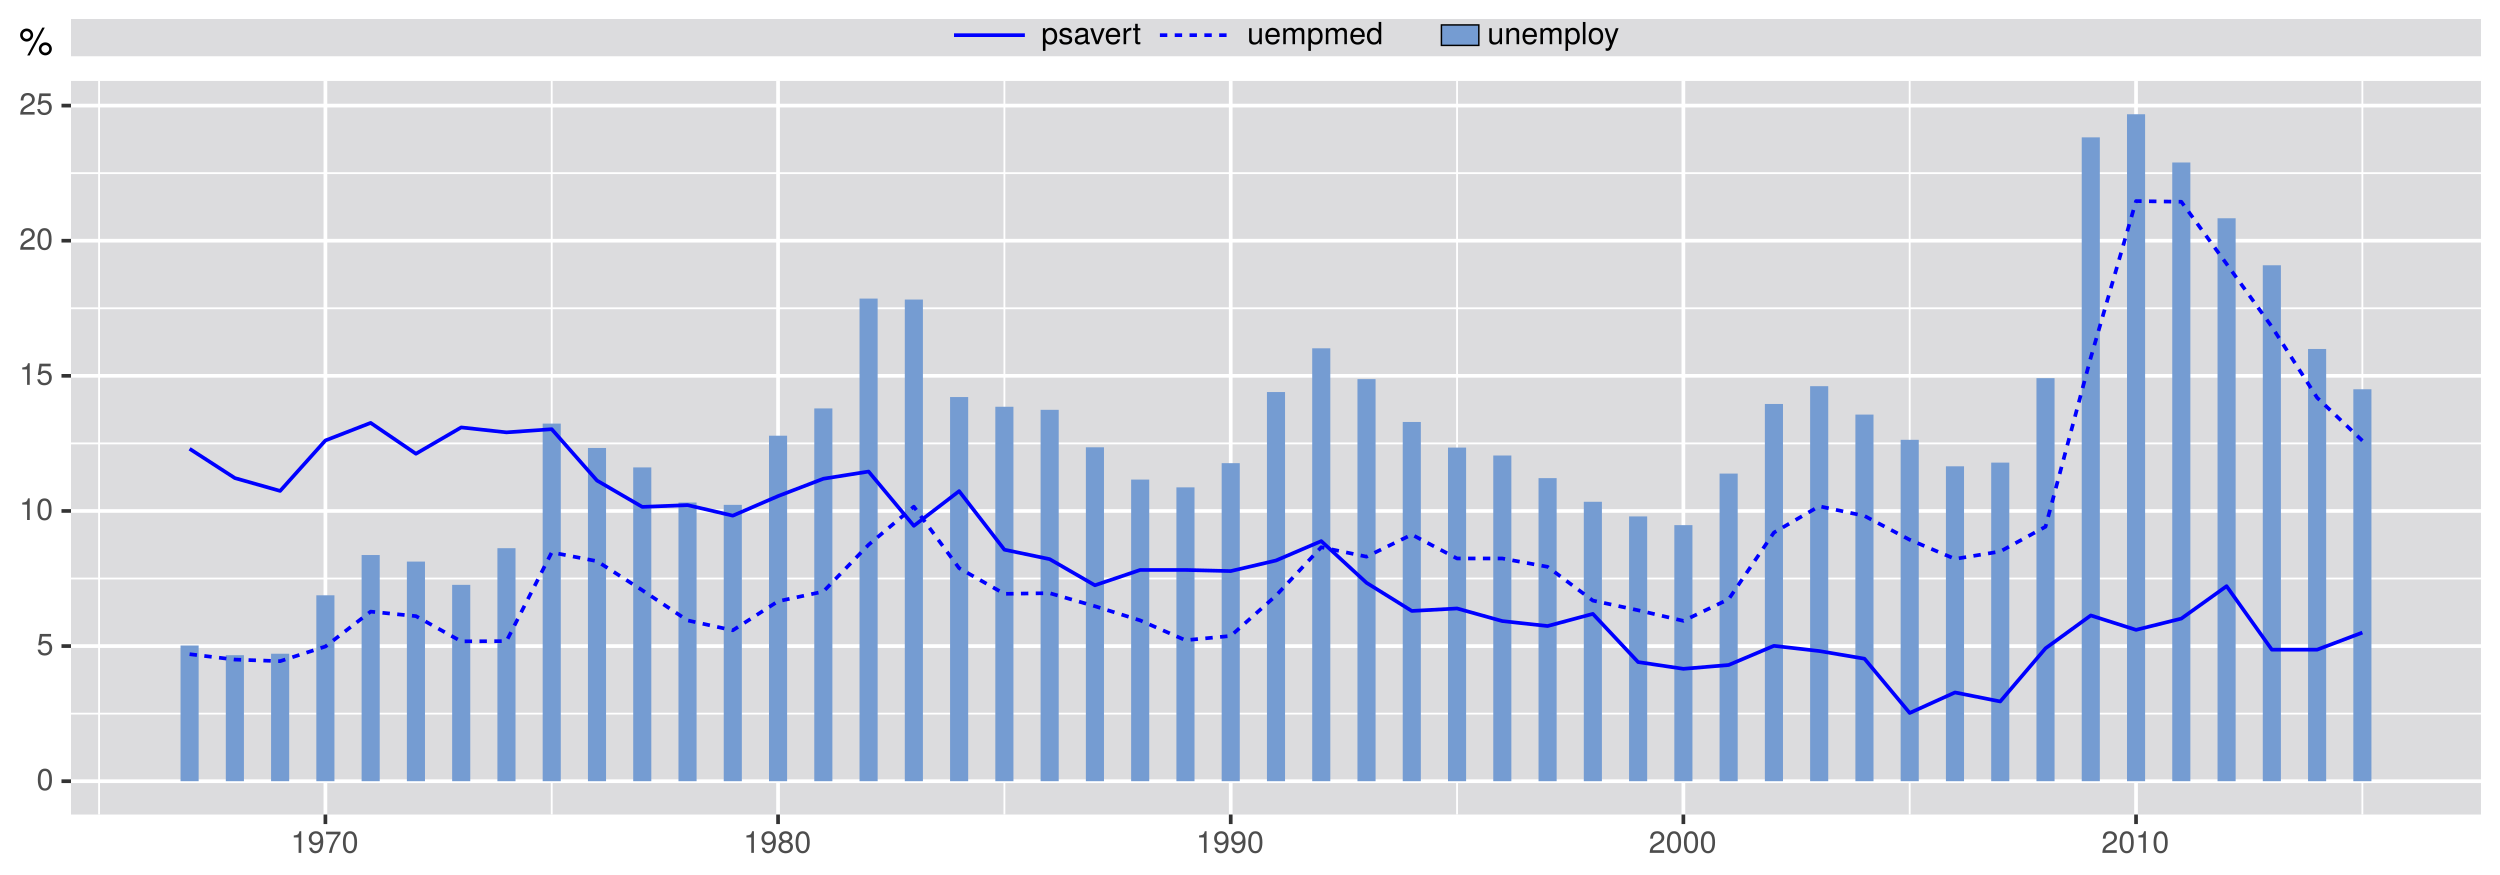<?xml version="1.0" encoding="UTF-8"?>
<svg xmlns="http://www.w3.org/2000/svg" xmlns:xlink="http://www.w3.org/1999/xlink" width="720pt" height="252pt" viewBox="0 0 720 252" version="1.1">
<defs>
<g>
<symbol overflow="visible" id="glyph0-0">
<path style="stroke:none;" d=""/>
</symbol>
<symbol overflow="visible" id="glyph0-1">
<path style="stroke:none;" d="M 4.453 -3 C 4.453 -5.156 3.781 -6.234 2.422 -6.234 C 1.078 -6.234 0.375 -5.141 0.375 -3.047 C 0.375 -0.953 1.078 0.125 2.422 0.125 C 3.734 0.125 4.453 -0.953 4.453 -3 Z M 3.672 -3.062 C 3.672 -1.297 3.266 -0.516 2.406 -0.516 C 1.578 -0.516 1.172 -1.344 1.172 -3.047 C 1.172 -4.75 1.578 -5.547 2.422 -5.547 C 3.25 -5.547 3.672 -4.734 3.672 -3.062 Z M 3.672 -3.062 "/>
</symbol>
<symbol overflow="visible" id="glyph0-2">
<path style="stroke:none;" d="M 4.516 -2.062 C 4.516 -3.297 3.688 -4.109 2.5 -4.109 C 2.062 -4.109 1.703 -4 1.344 -3.734 L 1.594 -5.344 L 4.188 -5.344 L 4.188 -6.109 L 0.969 -6.109 L 0.5 -2.844 L 1.219 -2.844 C 1.578 -3.266 1.875 -3.422 2.359 -3.422 C 3.188 -3.422 3.719 -2.891 3.719 -1.969 C 3.719 -1.062 3.203 -0.547 2.359 -0.547 C 1.688 -0.547 1.266 -0.891 1.078 -1.594 L 0.312 -1.594 C 0.562 -0.359 1.266 0.125 2.375 0.125 C 3.641 0.125 4.516 -0.75 4.516 -2.062 Z M 4.516 -2.062 "/>
</symbol>
<symbol overflow="visible" id="glyph0-3">
<path style="stroke:none;" d="M 3.047 0 L 3.047 -6.234 L 2.547 -6.234 C 2.266 -5.281 2.094 -5.141 0.891 -5 L 0.891 -4.438 L 2.281 -4.438 L 2.281 0 Z M 3.047 0 "/>
</symbol>
<symbol overflow="visible" id="glyph0-4">
<path style="stroke:none;" d="M 4.5 -4.406 C 4.5 -5.469 3.672 -6.234 2.5 -6.234 C 1.219 -6.234 0.484 -5.594 0.438 -4.078 L 1.219 -4.078 C 1.281 -5.125 1.703 -5.562 2.469 -5.562 C 3.172 -5.562 3.703 -5.062 3.703 -4.391 C 3.703 -3.891 3.406 -3.469 2.859 -3.156 L 2.047 -2.703 C 0.75 -1.969 0.375 -1.375 0.297 0 L 4.453 0 L 4.453 -0.766 L 1.172 -0.766 C 1.25 -1.281 1.531 -1.594 2.297 -2.047 L 3.172 -2.531 C 4.047 -2.984 4.5 -3.641 4.5 -4.406 Z M 4.5 -4.406 "/>
</symbol>
<symbol overflow="visible" id="glyph0-5">
<path style="stroke:none;" d="M 4.484 -3.266 C 4.484 -5.219 3.797 -6.234 2.375 -6.234 C 1.188 -6.234 0.328 -5.391 0.328 -4.172 C 0.328 -3.016 1.125 -2.219 2.25 -2.219 C 2.844 -2.219 3.266 -2.438 3.672 -2.922 C 3.672 -1.406 3.172 -0.547 2.281 -0.547 C 1.734 -0.547 1.359 -0.891 1.234 -1.5 L 0.469 -1.5 C 0.609 -0.469 1.281 0.125 2.234 0.125 C 3.688 0.125 4.484 -1.109 4.484 -3.266 Z M 3.641 -4.188 C 3.641 -3.422 3.094 -2.906 2.344 -2.906 C 1.594 -2.906 1.125 -3.391 1.125 -4.234 C 1.125 -5.016 1.656 -5.562 2.359 -5.562 C 3.094 -5.562 3.641 -5 3.641 -4.188 Z M 3.641 -4.188 "/>
</symbol>
<symbol overflow="visible" id="glyph0-6">
<path style="stroke:none;" d="M 4.578 -5.453 L 4.578 -6.109 L 0.406 -6.109 L 0.406 -5.344 L 3.781 -5.344 C 2.531 -3.781 1.656 -1.953 1.219 0 L 2.047 0 C 2.391 -2.016 3.266 -3.891 4.578 -5.453 Z M 4.578 -5.453 "/>
</symbol>
<symbol overflow="visible" id="glyph0-7">
<path style="stroke:none;" d="M 4.516 -1.766 C 4.516 -2.453 4.156 -2.938 3.438 -3.281 C 4.078 -3.672 4.297 -3.984 4.297 -4.578 C 4.297 -5.547 3.531 -6.234 2.422 -6.234 C 1.312 -6.234 0.547 -5.547 0.547 -4.578 C 0.547 -4 0.75 -3.672 1.391 -3.281 C 0.672 -2.938 0.328 -2.453 0.328 -1.766 C 0.328 -0.625 1.188 0.125 2.422 0.125 C 3.656 0.125 4.516 -0.625 4.516 -1.766 Z M 3.5 -4.562 C 3.5 -3.969 3.062 -3.594 2.422 -3.594 C 1.766 -3.594 1.344 -3.969 1.344 -4.562 C 1.344 -5.156 1.766 -5.547 2.422 -5.547 C 3.078 -5.547 3.5 -5.156 3.5 -4.562 Z M 3.719 -1.75 C 3.719 -1.016 3.188 -0.547 2.406 -0.547 C 1.641 -0.547 1.125 -1.016 1.125 -1.75 C 1.125 -2.484 1.641 -2.938 2.422 -2.938 C 3.188 -2.938 3.719 -2.484 3.719 -1.75 Z M 3.719 -1.75 "/>
</symbol>
<symbol overflow="visible" id="glyph0-8">
<path style="stroke:none;" d="M 4.594 -2.266 C 4.594 -3.812 3.844 -4.734 2.625 -4.734 C 2 -4.734 1.5 -4.453 1.156 -3.922 L 1.156 -4.609 L 0.484 -4.609 L 0.484 1.922 L 1.219 1.922 L 1.219 -0.547 C 1.594 -0.078 2.031 0.125 2.625 0.125 C 3.812 0.125 4.594 -0.797 4.594 -2.266 Z M 3.828 -2.281 C 3.828 -1.234 3.297 -0.547 2.5 -0.547 C 1.719 -0.547 1.219 -1.188 1.219 -2.266 C 1.219 -3.359 1.719 -4.062 2.5 -4.062 C 3.312 -4.062 3.828 -3.375 3.828 -2.281 Z M 3.828 -2.281 "/>
</symbol>
<symbol overflow="visible" id="glyph0-9">
<path style="stroke:none;" d="M 4.031 -1.297 C 4.031 -1.984 3.656 -2.328 2.734 -2.547 L 2.031 -2.703 C 1.438 -2.844 1.172 -3.047 1.172 -3.375 C 1.172 -3.797 1.562 -4.062 2.156 -4.062 C 2.75 -4.062 3.062 -3.812 3.078 -3.328 L 3.859 -3.328 C 3.844 -4.234 3.25 -4.734 2.188 -4.734 C 1.109 -4.734 0.406 -4.188 0.406 -3.328 C 0.406 -2.609 0.781 -2.266 1.875 -2 L 2.562 -1.844 C 3.062 -1.719 3.266 -1.562 3.266 -1.234 C 3.266 -0.797 2.844 -0.547 2.203 -0.547 C 1.547 -0.547 1.172 -0.703 1.078 -1.406 L 0.297 -1.406 C 0.328 -0.344 0.938 0.125 2.141 0.125 C 3.297 0.125 4.031 -0.406 4.031 -1.297 Z M 4.031 -1.297 "/>
</symbol>
<symbol overflow="visible" id="glyph0-10">
<path style="stroke:none;" d="M 4.703 -0.016 L 4.703 -0.578 C 4.625 -0.547 4.594 -0.547 4.547 -0.547 C 4.297 -0.547 4.156 -0.688 4.156 -0.922 L 4.156 -3.484 C 4.156 -4.297 3.547 -4.734 2.422 -4.734 C 1.297 -4.734 0.609 -4.312 0.578 -3.25 L 1.312 -3.25 C 1.375 -3.812 1.703 -4.062 2.391 -4.062 C 3.047 -4.062 3.422 -3.812 3.422 -3.375 L 3.422 -3.188 C 3.422 -2.875 3.234 -2.75 2.656 -2.672 C 1.625 -2.547 1.453 -2.5 1.172 -2.391 C 0.641 -2.172 0.375 -1.766 0.375 -1.203 C 0.375 -0.359 0.953 0.125 1.875 0.125 C 2.469 0.125 3.047 -0.109 3.453 -0.547 C 3.531 -0.188 3.844 0.062 4.203 0.062 C 4.359 0.062 4.469 0.047 4.703 -0.016 Z M 3.422 -1.594 C 3.422 -0.938 2.75 -0.516 2.047 -0.516 C 1.469 -0.516 1.141 -0.719 1.141 -1.219 C 1.141 -1.703 1.453 -1.906 2.25 -2.016 C 3.016 -2.125 3.172 -2.156 3.422 -2.281 Z M 3.422 -1.594 "/>
</symbol>
<symbol overflow="visible" id="glyph0-11">
<path style="stroke:none;" d="M 4.281 -4.609 L 3.453 -4.609 L 2.141 -0.875 L 0.922 -4.609 L 0.094 -4.609 L 1.703 0 L 2.5 0 Z M 4.281 -4.609 "/>
</symbol>
<symbol overflow="visible" id="glyph0-12">
<path style="stroke:none;" d="M 4.516 -2.094 C 4.516 -2.766 4.453 -3.188 4.328 -3.531 C 4.031 -4.281 3.328 -4.734 2.469 -4.734 C 1.172 -4.734 0.359 -3.797 0.359 -2.281 C 0.359 -0.766 1.156 0.125 2.453 0.125 C 3.5 0.125 4.234 -0.469 4.422 -1.406 L 3.672 -1.406 C 3.469 -0.797 3.062 -0.547 2.469 -0.547 C 1.703 -0.547 1.141 -1.031 1.125 -2.094 Z M 3.734 -2.75 C 3.734 -2.75 3.734 -2.703 3.719 -2.688 L 1.141 -2.688 C 1.203 -3.516 1.719 -4.062 2.453 -4.062 C 3.172 -4.062 3.734 -3.469 3.734 -2.75 Z M 3.734 -2.75 "/>
</symbol>
<symbol overflow="visible" id="glyph0-13">
<path style="stroke:none;" d="M 2.828 -3.969 L 2.828 -4.719 C 2.703 -4.734 2.641 -4.734 2.547 -4.734 C 2.062 -4.734 1.703 -4.453 1.281 -3.781 L 1.281 -4.609 L 0.609 -4.609 L 0.609 0 L 1.344 0 L 1.344 -2.391 C 1.344 -3.438 1.688 -3.953 2.828 -3.969 Z M 2.828 -3.969 "/>
</symbol>
<symbol overflow="visible" id="glyph0-14">
<path style="stroke:none;" d="M 2.234 0 L 2.234 -0.609 C 2.141 -0.594 2.016 -0.578 1.875 -0.578 C 1.562 -0.578 1.484 -0.672 1.484 -1 L 1.484 -4.016 L 2.234 -4.016 L 2.234 -4.609 L 1.484 -4.609 L 1.484 -5.875 L 0.75 -5.875 L 0.75 -4.609 L 0.125 -4.609 L 0.125 -4.016 L 0.75 -4.016 L 0.75 -0.672 C 0.75 -0.203 1.062 0.062 1.641 0.062 C 1.812 0.062 1.984 0.047 2.234 0 Z M 2.234 0 "/>
</symbol>
<symbol overflow="visible" id="glyph0-15">
<path style="stroke:none;" d="M 4.234 0 L 4.234 -4.609 L 3.516 -4.609 L 3.516 -2.062 C 3.516 -1.125 3.016 -0.516 2.25 -0.516 C 1.672 -0.516 1.297 -0.859 1.297 -1.422 L 1.297 -4.609 L 0.578 -4.609 L 0.578 -1.125 C 0.578 -0.359 1.141 0.125 2.047 0.125 C 2.719 0.125 3.156 -0.109 3.578 -0.719 L 3.578 0 Z M 4.234 0 "/>
</symbol>
<symbol overflow="visible" id="glyph0-16">
<path style="stroke:none;" d="M 6.688 0 L 6.688 -3.453 C 6.688 -4.281 6.234 -4.734 5.359 -4.734 C 4.75 -4.734 4.375 -4.562 3.953 -4.031 C 3.672 -4.531 3.312 -4.734 2.703 -4.734 C 2.094 -4.734 1.688 -4.516 1.297 -3.953 L 1.297 -4.609 L 0.625 -4.609 L 0.625 0 L 1.359 0 L 1.359 -2.891 C 1.359 -3.562 1.844 -4.094 2.438 -4.094 C 2.984 -4.094 3.297 -3.766 3.297 -3.172 L 3.297 0 L 4.016 0 L 4.016 -2.891 C 4.016 -3.562 4.516 -4.094 5.109 -4.094 C 5.641 -4.094 5.953 -3.75 5.953 -3.172 L 5.953 0 Z M 6.688 0 "/>
</symbol>
<symbol overflow="visible" id="glyph0-17">
<path style="stroke:none;" d="M 4.359 0 L 4.359 -6.406 L 3.625 -6.406 L 3.625 -4.031 C 3.312 -4.5 2.828 -4.734 2.203 -4.734 C 1.016 -4.734 0.234 -3.812 0.234 -2.344 C 0.234 -0.797 1 0.125 2.234 0.125 C 2.875 0.125 3.312 -0.109 3.703 -0.672 L 3.703 0 Z M 3.625 -2.281 C 3.625 -1.219 3.109 -0.547 2.344 -0.547 C 1.531 -0.547 1 -1.234 1 -2.312 C 1 -3.375 1.531 -4.062 2.328 -4.062 C 3.125 -4.062 3.625 -3.359 3.625 -2.281 Z M 3.625 -2.281 "/>
</symbol>
<symbol overflow="visible" id="glyph0-18">
<path style="stroke:none;" d="M 4.281 0 L 4.281 -3.484 C 4.281 -4.25 3.719 -4.734 2.828 -4.734 C 2.141 -4.734 1.703 -4.484 1.297 -3.828 L 1.297 -4.609 L 0.609 -4.609 L 0.609 0 L 1.344 0 L 1.344 -2.547 C 1.344 -3.484 1.859 -4.094 2.609 -4.094 C 3.188 -4.094 3.547 -3.75 3.547 -3.188 L 3.547 0 Z M 4.281 0 "/>
</symbol>
<symbol overflow="visible" id="glyph0-19">
<path style="stroke:none;" d="M 1.328 0 L 1.328 -6.406 L 0.594 -6.406 L 0.594 0 Z M 1.328 0 "/>
</symbol>
<symbol overflow="visible" id="glyph0-20">
<path style="stroke:none;" d="M 4.484 -2.266 C 4.484 -3.859 3.719 -4.734 2.391 -4.734 C 1.094 -4.734 0.312 -3.859 0.312 -2.312 C 0.312 -0.75 1.094 0.125 2.406 0.125 C 3.688 0.125 4.484 -0.75 4.484 -2.266 Z M 3.719 -2.281 C 3.719 -1.203 3.203 -0.547 2.406 -0.547 C 1.578 -0.547 1.078 -1.188 1.078 -2.312 C 1.078 -3.406 1.578 -4.062 2.406 -4.062 C 3.234 -4.062 3.719 -3.422 3.719 -2.281 Z M 3.719 -2.281 "/>
</symbol>
<symbol overflow="visible" id="glyph0-21">
<path style="stroke:none;" d="M 4.203 -4.609 L 3.406 -4.609 L 2.141 -1.016 L 0.953 -4.609 L 0.172 -4.609 L 1.734 0.016 L 1.453 0.75 C 1.328 1.078 1.172 1.203 0.859 1.203 C 0.75 1.203 0.641 1.172 0.469 1.141 L 0.469 1.797 C 0.625 1.875 0.781 1.922 0.969 1.922 C 1.484 1.922 1.906 1.625 2.156 0.969 Z M 4.203 -4.609 "/>
</symbol>
<symbol overflow="visible" id="glyph1-0">
<path style="stroke:none;" d=""/>
</symbol>
<symbol overflow="visible" id="glyph1-1">
<path style="stroke:none;" d="M 4.062 -5.625 C 4.062 -6.703 3.25 -7.531 2.188 -7.531 C 1.172 -7.531 0.312 -6.688 0.312 -5.656 C 0.312 -4.625 1.172 -3.766 2.203 -3.766 C 3.219 -3.766 4.062 -4.625 4.062 -5.625 Z M 3.312 -5.641 C 3.312 -5.031 2.812 -4.547 2.203 -4.547 C 1.578 -4.547 1.078 -5.047 1.078 -5.656 C 1.078 -6.266 1.578 -6.766 2.188 -6.766 C 2.812 -6.766 3.312 -6.266 3.312 -5.641 Z M 7.422 -7.797 L 6.703 -7.797 L 2.359 0.219 L 3.078 0.219 Z M 9.453 -1.656 C 9.453 -2.703 8.625 -3.547 7.562 -3.547 C 6.547 -3.547 5.703 -2.688 5.703 -1.672 C 5.703 -0.641 6.547 0.203 7.578 0.203 C 8.594 0.203 9.453 -0.641 9.453 -1.656 Z M 8.688 -1.656 C 8.688 -1.062 8.188 -0.562 7.578 -0.562 C 6.969 -0.562 6.453 -1.062 6.453 -1.672 C 6.453 -2.281 6.969 -2.766 7.562 -2.766 C 8.188 -2.766 8.688 -2.281 8.688 -1.656 Z M 8.688 -1.656 "/>
</symbol>
</g>
<clipPath id="clip1">
  <path d="M 20.449 23.297 L 715 23.297 L 715 235 L 20.449 235 Z M 20.449 23.297 "/>
</clipPath>
<clipPath id="clip2">
  <path d="M 20.449 205 L 715 205 L 715 206 L 20.449 206 Z M 20.449 205 "/>
</clipPath>
<clipPath id="clip3">
  <path d="M 20.449 166 L 715 166 L 715 167 L 20.449 167 Z M 20.449 166 "/>
</clipPath>
<clipPath id="clip4">
  <path d="M 20.449 127 L 715 127 L 715 128 L 20.449 128 Z M 20.449 127 "/>
</clipPath>
<clipPath id="clip5">
  <path d="M 20.449 88 L 715 88 L 715 90 L 20.449 90 Z M 20.449 88 "/>
</clipPath>
<clipPath id="clip6">
  <path d="M 20.449 49 L 715 49 L 715 51 L 20.449 51 Z M 20.449 49 "/>
</clipPath>
<clipPath id="clip7">
  <path d="M 28 23.297 L 29 23.297 L 29 235 L 28 235 Z M 28 23.297 "/>
</clipPath>
<clipPath id="clip8">
  <path d="M 158 23.297 L 160 23.297 L 160 235 L 158 235 Z M 158 23.297 "/>
</clipPath>
<clipPath id="clip9">
  <path d="M 289 23.297 L 290 23.297 L 290 235 L 289 235 Z M 289 23.297 "/>
</clipPath>
<clipPath id="clip10">
  <path d="M 419 23.297 L 420 23.297 L 420 235 L 419 235 Z M 419 23.297 "/>
</clipPath>
<clipPath id="clip11">
  <path d="M 549 23.297 L 551 23.297 L 551 235 L 549 235 Z M 549 23.297 "/>
</clipPath>
<clipPath id="clip12">
  <path d="M 680 23.297 L 681 23.297 L 681 235 L 680 235 Z M 680 23.297 "/>
</clipPath>
<clipPath id="clip13">
  <path d="M 20.449 224 L 715.52 224 L 715.52 226 L 20.449 226 Z M 20.449 224 "/>
</clipPath>
<clipPath id="clip14">
  <path d="M 20.449 185 L 715.52 185 L 715.52 187 L 20.449 187 Z M 20.449 185 "/>
</clipPath>
<clipPath id="clip15">
  <path d="M 20.449 146 L 715.52 146 L 715.52 148 L 20.449 148 Z M 20.449 146 "/>
</clipPath>
<clipPath id="clip16">
  <path d="M 20.449 107 L 715.52 107 L 715.52 109 L 20.449 109 Z M 20.449 107 "/>
</clipPath>
<clipPath id="clip17">
  <path d="M 20.449 68 L 715.52 68 L 715.52 70 L 20.449 70 Z M 20.449 68 "/>
</clipPath>
<clipPath id="clip18">
  <path d="M 20.449 29 L 715.52 29 L 715.52 31 L 20.449 31 Z M 20.449 29 "/>
</clipPath>
<clipPath id="clip19">
  <path d="M 93 23.297 L 95 23.297 L 95 235.586 L 93 235.586 Z M 93 23.297 "/>
</clipPath>
<clipPath id="clip20">
  <path d="M 223 23.297 L 225 23.297 L 225 235.586 L 223 235.586 Z M 223 23.297 "/>
</clipPath>
<clipPath id="clip21">
  <path d="M 353 23.297 L 355 23.297 L 355 235.586 L 353 235.586 Z M 353 23.297 "/>
</clipPath>
<clipPath id="clip22">
  <path d="M 484 23.297 L 486 23.297 L 486 235.586 L 484 235.586 Z M 484 23.297 "/>
</clipPath>
<clipPath id="clip23">
  <path d="M 614 23.297 L 616 23.297 L 616 235.586 L 614 235.586 Z M 614 23.297 "/>
</clipPath>
<clipPath id="clip24">
  <path d="M 20.449 5.48 L 715 5.48 L 715 17 L 20.449 17 Z M 20.449 5.48 "/>
</clipPath>
</defs>
<g id="surface4">
<rect x="0" y="0" width="720" height="252" style="fill:rgb(100%,100%,100%);fill-opacity:1;stroke:none;"/>
<rect x="0" y="0" width="720" height="252" style="fill:rgb(100%,100%,100%);fill-opacity:1;stroke:none;"/>
<path style="fill:none;stroke-width:1.067;stroke-linecap:round;stroke-linejoin:round;stroke:rgb(100%,100%,100%);stroke-opacity:1;stroke-miterlimit:10;" d="M 0 252 L 720 252 L 720 0 L 0 0 Z M 0 252 "/>
<g clip-path="url(#clip1)" clip-rule="nonzero">
<path style=" stroke:none;fill-rule:nonzero;fill:rgb(86.275%,86.275%,87.059%);fill-opacity:1;" d="M 20.449 234.59 L 714.52 234.59 L 714.52 23.301 L 20.449 23.301 Z M 20.449 234.59 "/>
</g>
<g clip-path="url(#clip2)" clip-rule="nonzero">
<path style="fill:none;stroke-width:0.533;stroke-linecap:butt;stroke-linejoin:round;stroke:rgb(100%,100%,100%);stroke-opacity:1;stroke-miterlimit:10;" d="M 20.449 205.527 L 714.52 205.527 "/>
</g>
<g clip-path="url(#clip3)" clip-rule="nonzero">
<path style="fill:none;stroke-width:0.533;stroke-linecap:butt;stroke-linejoin:round;stroke:rgb(100%,100%,100%);stroke-opacity:1;stroke-miterlimit:10;" d="M 20.449 166.613 L 714.52 166.613 "/>
</g>
<g clip-path="url(#clip4)" clip-rule="nonzero">
<path style="fill:none;stroke-width:0.533;stroke-linecap:butt;stroke-linejoin:round;stroke:rgb(100%,100%,100%);stroke-opacity:1;stroke-miterlimit:10;" d="M 20.449 127.695 L 714.52 127.695 "/>
</g>
<g clip-path="url(#clip5)" clip-rule="nonzero">
<path style="fill:none;stroke-width:0.533;stroke-linecap:butt;stroke-linejoin:round;stroke:rgb(100%,100%,100%);stroke-opacity:1;stroke-miterlimit:10;" d="M 20.449 88.781 L 714.52 88.781 "/>
</g>
<g clip-path="url(#clip6)" clip-rule="nonzero">
<path style="fill:none;stroke-width:0.533;stroke-linecap:butt;stroke-linejoin:round;stroke:rgb(100%,100%,100%);stroke-opacity:1;stroke-miterlimit:10;" d="M 20.449 49.867 L 714.52 49.867 "/>
</g>
<g clip-path="url(#clip7)" clip-rule="nonzero">
<path style="fill:none;stroke-width:0.533;stroke-linecap:butt;stroke-linejoin:round;stroke:rgb(100%,100%,100%);stroke-opacity:1;stroke-miterlimit:10;" d="M 28.531 234.59 L 28.531 23.297 "/>
</g>
<g clip-path="url(#clip8)" clip-rule="nonzero">
<path style="fill:none;stroke-width:0.533;stroke-linecap:butt;stroke-linejoin:round;stroke:rgb(100%,100%,100%);stroke-opacity:1;stroke-miterlimit:10;" d="M 158.898 234.59 L 158.898 23.297 "/>
</g>
<g clip-path="url(#clip9)" clip-rule="nonzero">
<path style="fill:none;stroke-width:0.533;stroke-linecap:butt;stroke-linejoin:round;stroke:rgb(100%,100%,100%);stroke-opacity:1;stroke-miterlimit:10;" d="M 289.266 234.59 L 289.266 23.297 "/>
</g>
<g clip-path="url(#clip10)" clip-rule="nonzero">
<path style="fill:none;stroke-width:0.533;stroke-linecap:butt;stroke-linejoin:round;stroke:rgb(100%,100%,100%);stroke-opacity:1;stroke-miterlimit:10;" d="M 419.633 234.59 L 419.633 23.297 "/>
</g>
<g clip-path="url(#clip11)" clip-rule="nonzero">
<path style="fill:none;stroke-width:0.533;stroke-linecap:butt;stroke-linejoin:round;stroke:rgb(100%,100%,100%);stroke-opacity:1;stroke-miterlimit:10;" d="M 549.996 234.59 L 549.996 23.297 "/>
</g>
<g clip-path="url(#clip12)" clip-rule="nonzero">
<path style="fill:none;stroke-width:0.533;stroke-linecap:butt;stroke-linejoin:round;stroke:rgb(100%,100%,100%);stroke-opacity:1;stroke-miterlimit:10;" d="M 680.363 234.59 L 680.363 23.297 "/>
</g>
<g clip-path="url(#clip13)" clip-rule="nonzero">
<path style="fill:none;stroke-width:1.067;stroke-linecap:butt;stroke-linejoin:round;stroke:rgb(100%,100%,100%);stroke-opacity:1;stroke-miterlimit:10;" d="M 20.449 224.984 L 714.52 224.984 "/>
</g>
<g clip-path="url(#clip14)" clip-rule="nonzero">
<path style="fill:none;stroke-width:1.067;stroke-linecap:butt;stroke-linejoin:round;stroke:rgb(100%,100%,100%);stroke-opacity:1;stroke-miterlimit:10;" d="M 20.449 186.07 L 714.52 186.07 "/>
</g>
<g clip-path="url(#clip15)" clip-rule="nonzero">
<path style="fill:none;stroke-width:1.067;stroke-linecap:butt;stroke-linejoin:round;stroke:rgb(100%,100%,100%);stroke-opacity:1;stroke-miterlimit:10;" d="M 20.449 147.156 L 714.52 147.156 "/>
</g>
<g clip-path="url(#clip16)" clip-rule="nonzero">
<path style="fill:none;stroke-width:1.067;stroke-linecap:butt;stroke-linejoin:round;stroke:rgb(100%,100%,100%);stroke-opacity:1;stroke-miterlimit:10;" d="M 20.449 108.238 L 714.52 108.238 "/>
</g>
<g clip-path="url(#clip17)" clip-rule="nonzero">
<path style="fill:none;stroke-width:1.067;stroke-linecap:butt;stroke-linejoin:round;stroke:rgb(100%,100%,100%);stroke-opacity:1;stroke-miterlimit:10;" d="M 20.449 69.324 L 714.52 69.324 "/>
</g>
<g clip-path="url(#clip18)" clip-rule="nonzero">
<path style="fill:none;stroke-width:1.067;stroke-linecap:butt;stroke-linejoin:round;stroke:rgb(100%,100%,100%);stroke-opacity:1;stroke-miterlimit:10;" d="M 20.449 30.41 L 714.52 30.41 "/>
</g>
<g clip-path="url(#clip19)" clip-rule="nonzero">
<path style="fill:none;stroke-width:1.067;stroke-linecap:butt;stroke-linejoin:round;stroke:rgb(100%,100%,100%);stroke-opacity:1;stroke-miterlimit:10;" d="M 93.715 234.59 L 93.715 23.297 "/>
</g>
<g clip-path="url(#clip20)" clip-rule="nonzero">
<path style="fill:none;stroke-width:1.067;stroke-linecap:butt;stroke-linejoin:round;stroke:rgb(100%,100%,100%);stroke-opacity:1;stroke-miterlimit:10;" d="M 224.082 234.59 L 224.082 23.297 "/>
</g>
<g clip-path="url(#clip21)" clip-rule="nonzero">
<path style="fill:none;stroke-width:1.067;stroke-linecap:butt;stroke-linejoin:round;stroke:rgb(100%,100%,100%);stroke-opacity:1;stroke-miterlimit:10;" d="M 354.449 234.59 L 354.449 23.297 "/>
</g>
<g clip-path="url(#clip22)" clip-rule="nonzero">
<path style="fill:none;stroke-width:1.067;stroke-linecap:butt;stroke-linejoin:round;stroke:rgb(100%,100%,100%);stroke-opacity:1;stroke-miterlimit:10;" d="M 484.812 234.59 L 484.812 23.297 "/>
</g>
<g clip-path="url(#clip23)" clip-rule="nonzero">
<path style="fill:none;stroke-width:1.067;stroke-linecap:butt;stroke-linejoin:round;stroke:rgb(100%,100%,100%);stroke-opacity:1;stroke-miterlimit:10;" d="M 615.18 234.59 L 615.18 23.297 "/>
</g>
<path style=" stroke:none;fill-rule:nonzero;fill:rgb(45.882%,61.176%,82.353%);fill-opacity:1;" d="M 51.996 224.984 L 57.211 224.984 L 57.211 185.91 L 51.996 185.91 Z M 51.996 224.984 "/>
<path style=" stroke:none;fill-rule:nonzero;fill:rgb(45.882%,61.176%,82.353%);fill-opacity:1;" d="M 65.035 224.984 L 70.25 224.984 L 70.25 188.695 L 65.035 188.695 Z M 65.035 224.984 "/>
<path style=" stroke:none;fill-rule:nonzero;fill:rgb(45.882%,61.176%,82.353%);fill-opacity:1;" d="M 78.07 224.984 L 83.285 224.984 L 83.285 188.273 L 78.07 188.273 Z M 78.07 224.984 "/>
<path style=" stroke:none;fill-rule:nonzero;fill:rgb(45.882%,61.176%,82.353%);fill-opacity:1;" d="M 91.105 224.984 L 96.32 224.984 L 96.32 171.445 L 91.105 171.445 Z M 91.105 224.984 "/>
<path style=" stroke:none;fill-rule:nonzero;fill:rgb(45.882%,61.176%,82.353%);fill-opacity:1;" d="M 104.145 224.984 L 109.359 224.984 L 109.359 159.844 L 104.145 159.844 Z M 104.145 224.984 "/>
<path style=" stroke:none;fill-rule:nonzero;fill:rgb(45.882%,61.176%,82.353%);fill-opacity:1;" d="M 117.18 224.984 L 122.395 224.984 L 122.395 161.738 L 117.18 161.738 Z M 117.18 224.984 "/>
<path style=" stroke:none;fill-rule:nonzero;fill:rgb(45.882%,61.176%,82.353%);fill-opacity:1;" d="M 130.219 224.984 L 135.434 224.984 L 135.434 168.438 L 130.219 168.438 Z M 130.219 224.984 "/>
<path style=" stroke:none;fill-rule:nonzero;fill:rgb(45.882%,61.176%,82.353%);fill-opacity:1;" d="M 143.254 224.984 L 148.469 224.984 L 148.469 157.879 L 143.254 157.879 Z M 143.254 224.984 "/>
<path style=" stroke:none;fill-rule:nonzero;fill:rgb(45.882%,61.176%,82.353%);fill-opacity:1;" d="M 156.289 224.984 L 161.504 224.984 L 161.504 121.996 L 156.289 121.996 Z M 156.289 224.984 "/>
<path style=" stroke:none;fill-rule:nonzero;fill:rgb(45.882%,61.176%,82.353%);fill-opacity:1;" d="M 169.328 224.984 L 174.543 224.984 L 174.543 129.016 L 169.328 129.016 Z M 169.328 224.984 "/>
<path style=" stroke:none;fill-rule:nonzero;fill:rgb(45.882%,61.176%,82.353%);fill-opacity:1;" d="M 182.363 224.984 L 187.578 224.984 L 187.578 134.613 L 182.363 134.613 Z M 182.363 224.984 "/>
<path style=" stroke:none;fill-rule:nonzero;fill:rgb(45.882%,61.176%,82.353%);fill-opacity:1;" d="M 195.402 224.984 L 200.617 224.984 L 200.617 144.727 L 195.402 144.727 Z M 195.402 224.984 "/>
<path style=" stroke:none;fill-rule:nonzero;fill:rgb(45.882%,61.176%,82.353%);fill-opacity:1;" d="M 208.438 224.984 L 213.652 224.984 L 213.652 145.398 L 208.438 145.398 Z M 208.438 224.984 "/>
<path style=" stroke:none;fill-rule:nonzero;fill:rgb(45.882%,61.176%,82.353%);fill-opacity:1;" d="M 221.473 224.984 L 226.688 224.984 L 226.688 125.484 L 221.473 125.484 Z M 221.473 224.984 "/>
<path style=" stroke:none;fill-rule:nonzero;fill:rgb(45.882%,61.176%,82.353%);fill-opacity:1;" d="M 234.512 224.984 L 239.727 224.984 L 239.727 117.625 L 234.512 117.625 Z M 234.512 224.984 "/>
<path style=" stroke:none;fill-rule:nonzero;fill:rgb(45.882%,61.176%,82.353%);fill-opacity:1;" d="M 247.547 224.984 L 252.762 224.984 L 252.762 85.992 L 247.547 85.992 Z M 247.547 224.984 "/>
<path style=" stroke:none;fill-rule:nonzero;fill:rgb(45.882%,61.176%,82.353%);fill-opacity:1;" d="M 260.582 224.984 L 265.797 224.984 L 265.797 86.27 L 260.582 86.27 Z M 260.582 224.984 "/>
<path style=" stroke:none;fill-rule:nonzero;fill:rgb(45.882%,61.176%,82.353%);fill-opacity:1;" d="M 273.621 224.984 L 278.836 224.984 L 278.836 114.348 L 273.621 114.348 Z M 273.621 224.984 "/>
<path style=" stroke:none;fill-rule:nonzero;fill:rgb(45.882%,61.176%,82.353%);fill-opacity:1;" d="M 286.656 224.984 L 291.871 224.984 L 291.871 117.145 L 286.656 117.145 Z M 286.656 224.984 "/>
<path style=" stroke:none;fill-rule:nonzero;fill:rgb(45.882%,61.176%,82.353%);fill-opacity:1;" d="M 299.695 224.984 L 304.91 224.984 L 304.91 118.031 L 299.695 118.031 Z M 299.695 224.984 "/>
<path style=" stroke:none;fill-rule:nonzero;fill:rgb(45.882%,61.176%,82.353%);fill-opacity:1;" d="M 312.73 224.984 L 317.945 224.984 L 317.945 128.82 L 312.73 128.82 Z M 312.73 224.984 "/>
<path style=" stroke:none;fill-rule:nonzero;fill:rgb(45.882%,61.176%,82.353%);fill-opacity:1;" d="M 325.766 224.984 L 330.98 224.984 L 330.98 138.117 L 325.766 138.117 Z M 325.766 224.984 "/>
<path style=" stroke:none;fill-rule:nonzero;fill:rgb(45.882%,61.176%,82.353%);fill-opacity:1;" d="M 338.805 224.984 L 344.02 224.984 L 344.02 140.359 L 338.805 140.359 Z M 338.805 224.984 "/>
<path style=" stroke:none;fill-rule:nonzero;fill:rgb(45.882%,61.176%,82.353%);fill-opacity:1;" d="M 351.84 224.984 L 357.055 224.984 L 357.055 133.391 L 351.84 133.391 Z M 351.84 224.984 "/>
<path style=" stroke:none;fill-rule:nonzero;fill:rgb(45.882%,61.176%,82.353%);fill-opacity:1;" d="M 364.879 224.984 L 370.094 224.984 L 370.094 112.91 L 364.879 112.91 Z M 364.879 224.984 "/>
<path style=" stroke:none;fill-rule:nonzero;fill:rgb(45.882%,61.176%,82.353%);fill-opacity:1;" d="M 377.914 224.984 L 383.129 224.984 L 383.129 100.312 L 377.914 100.312 Z M 377.914 224.984 "/>
<path style=" stroke:none;fill-rule:nonzero;fill:rgb(45.882%,61.176%,82.353%);fill-opacity:1;" d="M 390.949 224.984 L 396.164 224.984 L 396.164 109.191 L 390.949 109.191 Z M 390.949 224.984 "/>
<path style=" stroke:none;fill-rule:nonzero;fill:rgb(45.882%,61.176%,82.353%);fill-opacity:1;" d="M 403.988 224.984 L 409.203 224.984 L 409.203 121.527 L 403.988 121.527 Z M 403.988 224.984 "/>
<path style=" stroke:none;fill-rule:nonzero;fill:rgb(45.882%,61.176%,82.353%);fill-opacity:1;" d="M 417.023 224.984 L 422.238 224.984 L 422.238 128.902 L 417.023 128.902 Z M 417.023 224.984 "/>
<path style=" stroke:none;fill-rule:nonzero;fill:rgb(45.882%,61.176%,82.353%);fill-opacity:1;" d="M 430.059 224.984 L 435.273 224.984 L 435.273 131.184 L 430.059 131.184 Z M 430.059 224.984 "/>
<path style=" stroke:none;fill-rule:nonzero;fill:rgb(45.882%,61.176%,82.353%);fill-opacity:1;" d="M 443.098 224.984 L 448.312 224.984 L 448.312 137.703 L 443.098 137.703 Z M 443.098 224.984 "/>
<path style=" stroke:none;fill-rule:nonzero;fill:rgb(45.882%,61.176%,82.353%);fill-opacity:1;" d="M 456.133 224.984 L 461.348 224.984 L 461.348 144.512 L 456.133 144.512 Z M 456.133 224.984 "/>
<path style=" stroke:none;fill-rule:nonzero;fill:rgb(45.882%,61.176%,82.353%);fill-opacity:1;" d="M 469.172 224.984 L 474.387 224.984 L 474.387 148.727 L 469.172 148.727 Z M 469.172 224.984 "/>
<path style=" stroke:none;fill-rule:nonzero;fill:rgb(45.882%,61.176%,82.353%);fill-opacity:1;" d="M 482.207 224.984 L 487.422 224.984 L 487.422 151.238 L 482.207 151.238 Z M 482.207 224.984 "/>
<path style=" stroke:none;fill-rule:nonzero;fill:rgb(45.882%,61.176%,82.353%);fill-opacity:1;" d="M 495.242 224.984 L 500.457 224.984 L 500.457 136.391 L 495.242 136.391 Z M 495.242 224.984 "/>
<path style=" stroke:none;fill-rule:nonzero;fill:rgb(45.882%,61.176%,82.353%);fill-opacity:1;" d="M 508.281 224.984 L 513.496 224.984 L 513.496 116.344 L 508.281 116.344 Z M 508.281 224.984 "/>
<path style=" stroke:none;fill-rule:nonzero;fill:rgb(45.882%,61.176%,82.353%);fill-opacity:1;" d="M 521.316 224.984 L 526.531 224.984 L 526.531 111.219 L 521.316 111.219 Z M 521.316 224.984 "/>
<path style=" stroke:none;fill-rule:nonzero;fill:rgb(45.882%,61.176%,82.353%);fill-opacity:1;" d="M 534.355 224.984 L 539.57 224.984 L 539.57 119.398 L 534.355 119.398 Z M 534.355 224.984 "/>
<path style=" stroke:none;fill-rule:nonzero;fill:rgb(45.882%,61.176%,82.353%);fill-opacity:1;" d="M 547.391 224.984 L 552.605 224.984 L 552.605 126.668 L 547.391 126.668 Z M 547.391 224.984 "/>
<path style=" stroke:none;fill-rule:nonzero;fill:rgb(45.882%,61.176%,82.353%);fill-opacity:1;" d="M 560.426 224.984 L 565.641 224.984 L 565.641 134.297 L 560.426 134.297 Z M 560.426 224.984 "/>
<path style=" stroke:none;fill-rule:nonzero;fill:rgb(45.882%,61.176%,82.353%);fill-opacity:1;" d="M 573.465 224.984 L 578.68 224.984 L 578.68 133.234 L 573.465 133.234 Z M 573.465 224.984 "/>
<path style=" stroke:none;fill-rule:nonzero;fill:rgb(45.882%,61.176%,82.353%);fill-opacity:1;" d="M 586.5 224.984 L 591.715 224.984 L 591.715 108.91 L 586.5 108.91 Z M 586.5 224.984 "/>
<path style=" stroke:none;fill-rule:nonzero;fill:rgb(45.882%,61.176%,82.353%);fill-opacity:1;" d="M 599.539 224.984 L 604.754 224.984 L 604.754 39.559 L 599.539 39.559 Z M 599.539 224.984 "/>
<path style=" stroke:none;fill-rule:nonzero;fill:rgb(45.882%,61.176%,82.353%);fill-opacity:1;" d="M 612.574 224.984 L 617.789 224.984 L 617.789 32.902 L 612.574 32.902 Z M 612.574 224.984 "/>
<path style=" stroke:none;fill-rule:nonzero;fill:rgb(45.882%,61.176%,82.353%);fill-opacity:1;" d="M 625.609 224.984 L 630.824 224.984 L 630.824 46.797 L 625.609 46.797 Z M 625.609 224.984 "/>
<path style=" stroke:none;fill-rule:nonzero;fill:rgb(45.882%,61.176%,82.353%);fill-opacity:1;" d="M 638.648 224.984 L 643.863 224.984 L 643.863 62.859 L 638.648 62.859 Z M 638.648 224.984 "/>
<path style=" stroke:none;fill-rule:nonzero;fill:rgb(45.882%,61.176%,82.353%);fill-opacity:1;" d="M 651.684 224.984 L 656.898 224.984 L 656.898 76.395 L 651.684 76.395 Z M 651.684 224.984 "/>
<path style=" stroke:none;fill-rule:nonzero;fill:rgb(45.882%,61.176%,82.353%);fill-opacity:1;" d="M 664.719 224.984 L 669.934 224.984 L 669.934 100.504 L 664.719 100.504 Z M 664.719 224.984 "/>
<path style=" stroke:none;fill-rule:nonzero;fill:rgb(45.882%,61.176%,82.353%);fill-opacity:1;" d="M 677.758 224.984 L 682.973 224.984 L 682.973 112.105 L 677.758 112.105 Z M 677.758 224.984 "/>
<path style="fill:none;stroke-width:1.067;stroke-linecap:butt;stroke-linejoin:round;stroke:rgb(0%,0%,100%);stroke-opacity:1;stroke-miterlimit:1;" d="M 54.605 129.254 L 67.641 137.684 L 80.676 141.383 L 93.715 126.855 L 106.75 121.793 L 119.789 130.68 L 132.824 123.094 L 145.859 124.52 L 158.898 123.609 L 171.934 138.398 L 184.973 145.988 L 198.008 145.469 L 211.043 148.516 L 224.082 142.875 L 237.117 137.879 L 250.156 135.805 L 263.191 151.434 L 276.227 141.445 L 289.266 158.309 L 302.301 161.035 L 315.336 168.559 L 328.375 164.148 L 341.41 164.148 L 354.449 164.473 L 367.484 161.422 L 380.52 155.844 L 393.559 167.844 L 406.594 175.953 L 419.633 175.238 L 432.668 178.871 L 445.703 180.297 L 458.742 176.797 L 471.777 190.676 L 484.812 192.621 L 497.852 191.52 L 510.887 186.004 L 523.926 187.496 L 536.961 189.703 L 549.996 205.332 L 563.035 199.43 L 576.07 202.023 L 589.109 186.719 L 602.145 177.25 L 615.18 181.398 L 628.219 178.156 L 641.254 168.816 L 654.293 187.109 L 667.328 187.109 L 680.363 182.18 "/>
<path style="fill:none;stroke-width:1.067;stroke-linecap:butt;stroke-linejoin:round;stroke:rgb(0%,0%,100%);stroke-opacity:1;stroke-dasharray:2.134,2.134;stroke-miterlimit:1;" d="M 54.605 188.406 L 67.641 189.961 L 80.676 190.414 L 93.715 186.199 L 106.75 176.145 L 119.789 177.445 L 132.824 184.707 L 145.859 184.645 L 158.898 159.09 L 171.934 161.617 L 184.973 169.984 L 198.008 178.676 L 211.043 181.531 L 224.082 173.164 L 237.117 170.375 L 250.156 156.883 L 263.191 145.922 L 276.227 163.629 L 289.266 171.023 L 302.301 170.828 L 315.336 174.59 L 328.375 178.676 L 341.41 184.383 L 354.449 183.152 L 367.484 171.543 L 380.52 157.598 L 393.559 160.32 L 406.594 153.965 L 419.633 160.84 L 432.668 160.84 L 445.703 163.238 L 458.742 172.969 L 471.777 175.758 L 484.812 178.805 L 497.852 172.578 L 510.887 153.383 L 523.926 145.793 L 536.961 148.582 L 549.996 155.457 L 563.035 160.969 L 576.07 158.828 L 589.109 151.695 L 602.145 102.984 L 615.18 57.91 L 628.219 58.105 L 641.254 76.004 L 654.293 94.102 L 667.328 114.531 L 680.363 126.918 "/>
<g style="fill:rgb(30.196%,30.196%,30.196%);fill-opacity:1;">
  <use xlink:href="#glyph0-1" x="10.516" y="227.587"/>
</g>
<g style="fill:rgb(30.196%,30.196%,30.196%);fill-opacity:1;">
  <use xlink:href="#glyph0-2" x="10.516" y="188.673"/>
</g>
<g style="fill:rgb(30.196%,30.196%,30.196%);fill-opacity:1;">
  <use xlink:href="#glyph0-3" x="5.516" y="149.759"/>
  <use xlink:href="#glyph0-1" x="10.406" y="149.759"/>
</g>
<g style="fill:rgb(30.196%,30.196%,30.196%);fill-opacity:1;">
  <use xlink:href="#glyph0-3" x="5.516" y="110.841"/>
  <use xlink:href="#glyph0-2" x="10.406" y="110.841"/>
</g>
<g style="fill:rgb(30.196%,30.196%,30.196%);fill-opacity:1;">
  <use xlink:href="#glyph0-4" x="5.516" y="71.927"/>
  <use xlink:href="#glyph0-1" x="10.406" y="71.927"/>
</g>
<g style="fill:rgb(30.196%,30.196%,30.196%);fill-opacity:1;">
  <use xlink:href="#glyph0-4" x="5.516" y="33.013"/>
  <use xlink:href="#glyph0-2" x="10.406" y="33.013"/>
</g>
<path style="fill:none;stroke-width:1.067;stroke-linecap:butt;stroke-linejoin:round;stroke:rgb(20%,20%,20%);stroke-opacity:1;stroke-miterlimit:10;" d="M 17.707 224.984 L 20.449 224.984 "/>
<path style="fill:none;stroke-width:1.067;stroke-linecap:butt;stroke-linejoin:round;stroke:rgb(20%,20%,20%);stroke-opacity:1;stroke-miterlimit:10;" d="M 17.707 186.07 L 20.449 186.07 "/>
<path style="fill:none;stroke-width:1.067;stroke-linecap:butt;stroke-linejoin:round;stroke:rgb(20%,20%,20%);stroke-opacity:1;stroke-miterlimit:10;" d="M 17.707 147.156 L 20.449 147.156 "/>
<path style="fill:none;stroke-width:1.067;stroke-linecap:butt;stroke-linejoin:round;stroke:rgb(20%,20%,20%);stroke-opacity:1;stroke-miterlimit:10;" d="M 17.707 108.238 L 20.449 108.238 "/>
<path style="fill:none;stroke-width:1.067;stroke-linecap:butt;stroke-linejoin:round;stroke:rgb(20%,20%,20%);stroke-opacity:1;stroke-miterlimit:10;" d="M 17.707 69.324 L 20.449 69.324 "/>
<path style="fill:none;stroke-width:1.067;stroke-linecap:butt;stroke-linejoin:round;stroke:rgb(20%,20%,20%);stroke-opacity:1;stroke-miterlimit:10;" d="M 17.707 30.41 L 20.449 30.41 "/>
<path style="fill:none;stroke-width:1.067;stroke-linecap:butt;stroke-linejoin:round;stroke:rgb(20%,20%,20%);stroke-opacity:1;stroke-miterlimit:10;" d="M 93.715 237.328 L 93.715 234.59 "/>
<path style="fill:none;stroke-width:1.067;stroke-linecap:butt;stroke-linejoin:round;stroke:rgb(20%,20%,20%);stroke-opacity:1;stroke-miterlimit:10;" d="M 224.082 237.328 L 224.082 234.59 "/>
<path style="fill:none;stroke-width:1.067;stroke-linecap:butt;stroke-linejoin:round;stroke:rgb(20%,20%,20%);stroke-opacity:1;stroke-miterlimit:10;" d="M 354.449 237.328 L 354.449 234.59 "/>
<path style="fill:none;stroke-width:1.067;stroke-linecap:butt;stroke-linejoin:round;stroke:rgb(20%,20%,20%);stroke-opacity:1;stroke-miterlimit:10;" d="M 484.812 237.328 L 484.812 234.59 "/>
<path style="fill:none;stroke-width:1.067;stroke-linecap:butt;stroke-linejoin:round;stroke:rgb(20%,20%,20%);stroke-opacity:1;stroke-miterlimit:10;" d="M 615.18 237.328 L 615.18 234.59 "/>
<g style="fill:rgb(30.196%,30.196%,30.196%);fill-opacity:1;">
  <use xlink:href="#glyph0-3" x="83.715" y="245.622"/>
  <use xlink:href="#glyph0-5" x="88.605" y="245.622"/>
  <use xlink:href="#glyph0-6" x="93.496" y="245.622"/>
  <use xlink:href="#glyph0-1" x="98.387" y="245.622"/>
</g>
<g style="fill:rgb(30.196%,30.196%,30.196%);fill-opacity:1;">
  <use xlink:href="#glyph0-3" x="214.082" y="245.622"/>
  <use xlink:href="#glyph0-5" x="218.973" y="245.622"/>
  <use xlink:href="#glyph0-7" x="223.863" y="245.622"/>
  <use xlink:href="#glyph0-1" x="228.754" y="245.622"/>
</g>
<g style="fill:rgb(30.196%,30.196%,30.196%);fill-opacity:1;">
  <use xlink:href="#glyph0-3" x="344.449" y="245.622"/>
  <use xlink:href="#glyph0-5" x="349.34" y="245.622"/>
  <use xlink:href="#glyph0-5" x="354.23" y="245.622"/>
  <use xlink:href="#glyph0-1" x="359.121" y="245.622"/>
</g>
<g style="fill:rgb(30.196%,30.196%,30.196%);fill-opacity:1;">
  <use xlink:href="#glyph0-4" x="474.812" y="245.622"/>
  <use xlink:href="#glyph0-1" x="479.703" y="245.622"/>
  <use xlink:href="#glyph0-1" x="484.594" y="245.622"/>
  <use xlink:href="#glyph0-1" x="489.484" y="245.622"/>
</g>
<g style="fill:rgb(30.196%,30.196%,30.196%);fill-opacity:1;">
  <use xlink:href="#glyph0-4" x="605.18" y="245.622"/>
  <use xlink:href="#glyph0-1" x="610.07" y="245.622"/>
  <use xlink:href="#glyph0-3" x="614.961" y="245.622"/>
  <use xlink:href="#glyph0-1" x="619.852" y="245.622"/>
</g>
<g style="fill:rgb(0%,0%,0%);fill-opacity:1;">
  <use xlink:href="#glyph1-1" x="5.48" y="15.745"/>
</g>
<g clip-path="url(#clip24)" clip-rule="nonzero">
<path style=" stroke:none;fill-rule:nonzero;fill:rgb(86.275%,86.275%,87.059%);fill-opacity:1;" d="M 20.449 16.211 L 714.52 16.211 L 714.52 5.477 L 20.449 5.477 Z M 20.449 16.211 "/>
</g>
<path style="fill:none;stroke-width:1.067;stroke-linecap:butt;stroke-linejoin:round;stroke:rgb(0%,0%,100%);stroke-opacity:1;stroke-miterlimit:10;" d="M 274.754 10.129 L 295.164 10.129 "/>
<path style="fill:none;stroke-width:1.067;stroke-linecap:butt;stroke-linejoin:round;stroke:rgb(0%,0%,100%);stroke-opacity:1;stroke-dasharray:2.134,2.134;stroke-miterlimit:10;" d="M 334.051 10.129 L 354.461 10.129 "/>
<g style="fill:rgb(0%,0%,0%);fill-opacity:1;">
  <use xlink:href="#glyph0-8" x="299.875" y="12.731"/>
  <use xlink:href="#glyph0-9" x="304.766" y="12.731"/>
  <use xlink:href="#glyph0-10" x="309.164" y="12.731"/>
  <use xlink:href="#glyph0-11" x="313.879" y="12.731"/>
  <use xlink:href="#glyph0-12" x="318.102" y="12.731"/>
  <use xlink:href="#glyph0-13" x="322.992" y="12.731"/>
  <use xlink:href="#glyph0-14" x="326.186" y="12.731"/>
</g>
<g style="fill:rgb(0%,0%,0%);fill-opacity:1;">
  <use xlink:href="#glyph0-15" x="359.172" y="12.731"/>
  <use xlink:href="#glyph0-12" x="364.062" y="12.731"/>
  <use xlink:href="#glyph0-16" x="368.953" y="12.731"/>
  <use xlink:href="#glyph0-8" x="376.325" y="12.731"/>
  <use xlink:href="#glyph0-16" x="381.216" y="12.731"/>
  <use xlink:href="#glyph0-12" x="388.544" y="12.731"/>
  <use xlink:href="#glyph0-17" x="393.435" y="12.731"/>
</g>
<path style="fill-rule:nonzero;fill:rgb(45.882%,61.176%,82.353%);fill-opacity:1;stroke-width:0.427;stroke-linecap:round;stroke-linejoin:miter;stroke:rgb(0%,0%,0%);stroke-opacity:1;stroke-miterlimit:10;" d="M 415.129 13.074 L 425.902 13.074 L 425.902 7.18 L 415.129 7.18 Z M 415.129 13.074 "/>
<g style="fill:rgb(0%,0%,0%);fill-opacity:1;">
  <use xlink:href="#glyph0-15" x="428.344" y="12.731"/>
  <use xlink:href="#glyph0-18" x="433.234" y="12.731"/>
  <use xlink:href="#glyph0-12" x="438.125" y="12.731"/>
  <use xlink:href="#glyph0-16" x="443.016" y="12.731"/>
  <use xlink:href="#glyph0-8" x="450.388" y="12.731"/>
  <use xlink:href="#glyph0-19" x="455.278" y="12.731"/>
  <use xlink:href="#glyph0-20" x="457.231" y="12.731"/>
  <use xlink:href="#glyph0-21" x="461.946" y="12.731"/>
</g>
</g>
</svg>
